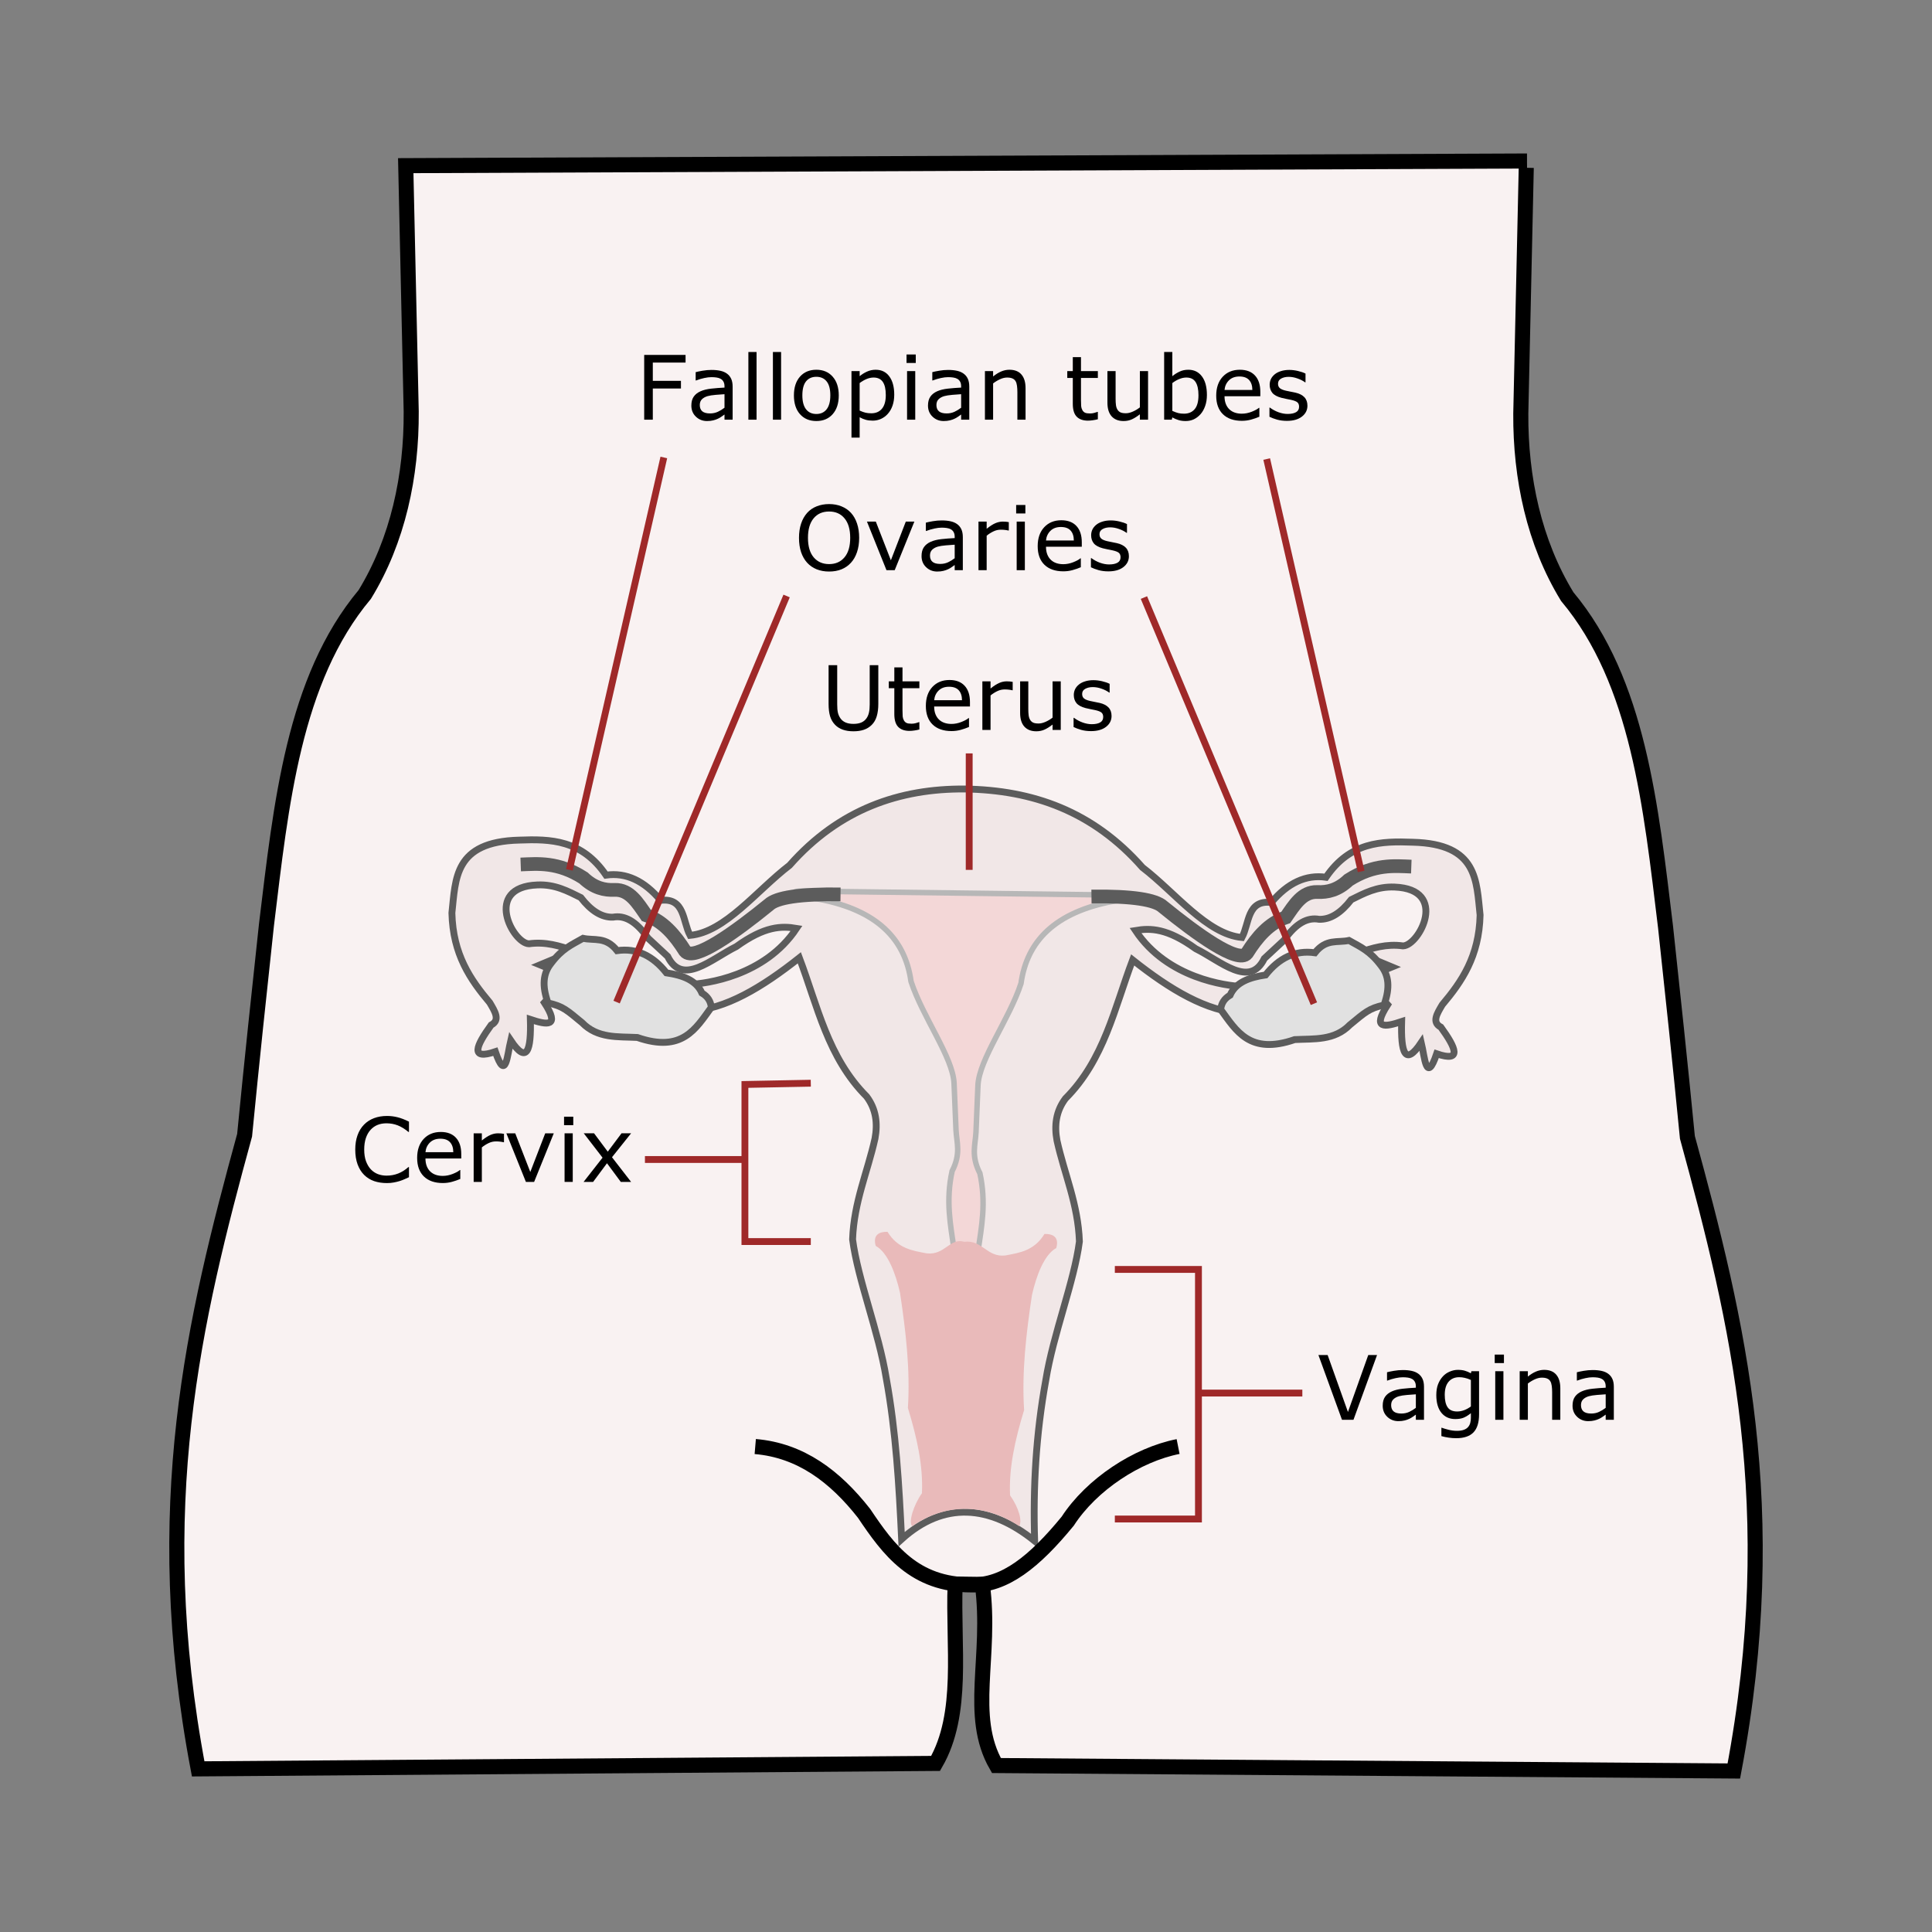 <svg:svg xmlns:dc="http://purl.org/dc/elements/1.1/" xmlns:ns1="http://sodipodi.sourceforge.net/DTD/sodipodi-0.dtd" xmlns:ns2="http://www.inkscape.org/namespaces/inkscape" xmlns:ns4="http://creativecommons.org/ns#" xmlns:rdf="http://www.w3.org/1999/02/22-rdf-syntax-ns#" xmlns:svg="http://www.w3.org/2000/svg" height="576.075" id="svg2" version="1.0" viewBox="-45.921 -64.108 576.075 576.075" width="576.075" ns1:docname="Scheme_female_reproductive_system.svg" ns1:modified="true" ns1:version="0.32" ns2:output_extension="org.inkscape.output.svg.inkscape" ns2:version="0.91 r13725">
  <svg:rect x="-45.921" y="-64.108" width="576.075" height="576.075" fill="#808080" stroke="none"/>
  <ns1:namedview bordercolor="#666666" borderopacity="1.0" gridtolerance="10.0" guidetolerance="10.0" id="base" objecttolerance="10.0" pagecolor="#ffffff" showgrid="false" ns2:current-layer="svg2" ns2:cx="110.63008" ns2:cy="223.79586" ns2:pageopacity="0.0" ns2:pageshadow="2" ns2:window-height="988" ns2:window-maximized="0" ns2:window-width="1270" ns2:window-x="0" ns2:window-y="0" ns2:zoom="0.86831672" />
  <svg:defs id="defs4" />
  <svg:path d="M 409.172,-14.08 L 407.543,59.214 C 407.427,78.348 411.495,97.622 421.387,113.778 C 442.647,139.173 446.334,176.367 450.705,212.317 C 452.877,232.441 455.048,252.764 457.22,275.025 C 472.232,329.835 485.857,385.733 471.065,463.961 L 251.182,462.332 C 242.601,447.485 249.845,429.823 246.99,408.327 L 238.873,408.221 C 238.19,427.018 241.633,446.851 233.051,461.698 L 13.169,463.327 C -1.624,385.1 12.002,329.201 27.014,274.391 C 29.185,252.13 31.357,231.808 33.529,211.684 C 37.9,175.733 41.587,138.54 62.846,113.144 C 72.738,96.989 76.806,77.715 76.691,58.581 L 75.062,-14.713 L 409.399,-16.102" id="path1359" style="fill:#f9f2f2;fill-opacity:1;fill-rule:evenodd;stroke:#000000;stroke-width:4.495;stroke-linecap:butt;stroke-linejoin:miter;stroke-miterlimit:4;stroke-dasharray:none;stroke-opacity:1" />
  <svg:path d="M 241.68,171.151 C 222.425,171.01 204.31,177.104 189.501,193.911 C 179.672,201.443 170.324,213.798 159.842,214.798 C 157.603,210.631 158.336,203.493 151.069,204.355 C 146.192,198.525 140.768,195.981 134.777,196.835 C 127.562,186.266 118.279,186.034 108.878,186.392 C 89.444,186.883 89.949,197.929 88.826,208.114 C 89.131,220.481 94.311,227.973 100.105,234.85 C 101.612,237.42 103.342,240.045 100.523,241.533 C 96.001,247.771 94.136,252.077 101.776,249.47 C 104.89,258.642 105.337,250.478 106.371,246.129 C 111.23,253.391 112.486,249.072 112.22,239.862 C 117.212,241.525 121.178,242.237 116.397,234.85 C 120.382,230.522 122.433,226.444 115.144,223.571 L 125.169,219.393 C 120.975,217.914 116.719,216.616 111.802,217.305 C 106.993,217.194 98.06,200.391 114.308,199.76 C 119.609,199.536 123.38,201.608 127.258,203.519 C 130.283,207.427 133.474,209.501 136.866,209.368 C 140.179,208.767 143.63,210.363 147.31,215.634 L 153.158,221.064 C 157.556,230.058 166.141,221.84 173.627,218.14 C 182.115,212.012 187.088,211.953 191.59,212.709 C 182.028,227.09 164.447,229.179 159.842,229.419 L 159.842,237.356 C 170.282,236.907 181.254,230.342 192.425,221.482 C 197.851,235.826 200.903,251.226 212.477,262.838 C 215.308,266.616 215.821,270.858 214.983,275.37 C 212.754,285.395 208.696,294.323 208.299,305.447 C 209.854,317.441 216.106,333.018 218.325,346.803 C 221.249,362.817 222.163,378.83 222.92,394.843 C 235.422,383.539 249.153,384.524 262.586,395.369 C 262.071,379.463 262.985,363.45 265.909,347.437 C 268.128,333.651 274.38,318.075 275.934,306.081 C 275.538,294.956 271.48,286.028 269.251,276.004 C 268.413,271.492 268.926,267.25 271.757,263.471 C 283.331,251.859 286.383,236.46 291.808,222.115 C 302.98,230.975 313.952,237.54 324.392,237.989 L 324.392,230.052 C 319.787,229.812 302.206,227.723 292.644,213.343 C 297.145,212.586 302.119,212.645 310.607,218.773 C 318.092,222.473 326.678,230.691 331.076,221.698 L 336.924,216.267 C 340.604,210.996 344.055,209.401 347.368,210.001 C 350.76,210.134 353.951,208.061 356.976,204.153 C 360.853,202.241 364.624,200.169 369.925,200.393 C 386.173,201.024 377.24,217.828 372.432,217.938 C 367.514,217.249 363.259,218.547 359.064,220.027 L 369.09,224.204 C 361.801,227.077 363.852,231.155 367.837,235.483 C 363.055,242.87 367.022,242.158 372.014,240.496 C 371.748,249.706 373.004,254.024 377.863,246.762 C 378.897,251.111 379.344,259.275 382.458,250.104 C 390.097,252.71 388.233,248.405 383.711,242.167 C 380.892,240.678 382.621,238.053 384.129,235.483 C 389.923,228.606 395.103,221.114 395.408,208.748 C 394.285,198.563 394.79,187.516 375.356,187.025 C 365.955,186.668 356.672,186.899 349.456,197.469 C 343.466,196.614 338.041,199.159 333.165,204.988 C 325.898,204.127 326.631,211.265 324.392,215.432 C 313.909,214.431 304.562,202.077 294.733,194.545 C 279.924,177.737 261.999,171.454 241.68,171.151 z " id="path1361" style="fill:#f1e7e7;fill-opacity:1;fill-rule:evenodd;stroke:#5c5c5c;stroke-width:2.043px;stroke-linecap:butt;stroke-linejoin:miter;stroke-opacity:1" />
  <svg:path d="M 198.294,204.005 C 180.998,200.73 199.461,201.671 199.461,201.671 L 281.052,202.699 L 285.939,204.638 C 268.643,207.913 260.262,216.537 258.517,229.143 C 255.016,239.84 246.07,251.703 245.681,259.483 L 245.097,273.486 C 244.905,277.279 243.569,280.501 246.264,285.738 C 248.192,294.578 246.75,301.734 245.681,309.076 C 244.612,316.418 239.622,315.785 238.553,308.443 C 237.484,301.101 236.042,293.945 237.969,285.105 C 240.665,279.867 239.329,276.646 239.136,272.852 L 238.553,258.849 C 238.164,251.07 229.217,239.206 225.717,228.51 C 223.971,215.904 215.591,207.28 198.294,204.005 z " id="path1369" style="fill:#f3d7d7;fill-opacity:1;fill-rule:evenodd;stroke:#b7b7b7;stroke-width:1.635;stroke-linecap:butt;stroke-linejoin:miter;stroke-miterlimit:4;stroke-opacity:1" />
  <svg:path d="M 109.336,193.657 C 114.379,193.473 120.394,192.781 128.053,197.668 C 131.173,200.635 134.292,201.392 137.412,201.233 C 141.853,201.114 144.224,205.137 146.77,208.809 C 151.772,210.55 155.304,214.645 158.357,219.504 C 160.959,222.802 173.541,213.641 183.313,205.689 C 185.629,203.494 192.581,202.412 204.703,202.57" id="path1363" style="fill:none;fill-opacity:0.75;fill-rule:evenodd;stroke:#5c5c5c;stroke-width:4.087;stroke-linecap:butt;stroke-linejoin:miter;stroke-miterlimit:4;stroke-dasharray:none;stroke-opacity:1" />
  <svg:path d="M 166.172,236.267 C 161.507,242.649 157.508,249.871 144.108,245.239 C 138.322,244.946 132.299,245.603 127.634,240.826 C 123.123,237.121 121.995,235.94 117.485,234.943 C 115.613,229.71 116.045,226.121 118.367,223.176 C 121.714,218.746 124.353,217.7 127.928,215.674 C 131.311,216.421 134.694,215.065 138.077,219.351 C 144.004,218.488 148.82,220.953 152.786,225.97 C 157.613,226.684 161.684,228.154 163.377,232.001 C 165.115,233.02 166.002,234.464 166.172,236.267 z " id="path1365" style="fill:#e1e1e1;fill-opacity:1;fill-rule:evenodd;stroke:#5c5c5c;stroke-width:2.043px;stroke-linecap:butt;stroke-linejoin:miter;stroke-opacity:1" />
  <svg:path d="M 179.277,367.213 C 192.843,368.358 203.09,376.14 211.725,387.146 C 219.028,398.031 226.718,408.482 243.709,408.468 C 253.598,408.735 262.56,401.534 272.448,389.463 C 279.569,378.511 293.079,369.644 305.36,367.213" id="path1373" style="fill:none;fill-opacity:0.75;fill-rule:evenodd;stroke:#000000;stroke-width:4.495;stroke-linecap:butt;stroke-linejoin:miter;stroke-miterlimit:4;stroke-dasharray:none;stroke-opacity:1" />
  <svg:path d="M 241.597,306.159 C 237.232,304.905 235.869,310.234 230.384,309.61 C 226.116,308.796 221.784,308.205 218.715,303.192 C 216.347,303.123 214.233,304.025 215.207,307.396 C 218.777,309.319 221.148,315.631 222.448,321.399 C 224.161,332.833 225.519,344.268 224.79,355.703 C 227.493,364.583 229.363,372.88 228.978,381.143 C 226.421,384.727 224.918,389.836 226.054,390.959 C 235.747,384.276 247.293,383.87 257.961,390.947 C 258.988,389.442 257.813,385.36 255.256,381.776 C 254.871,373.513 256.741,365.216 259.444,356.336 C 258.715,344.901 260.073,333.467 261.786,322.032 C 263.086,316.264 265.457,309.952 269.027,308.029 C 270.001,304.659 267.887,303.756 265.518,303.825 C 262.45,308.838 258.118,309.43 253.849,310.243 C 248.364,310.867 247.002,305.539 241.597,306.159 z " id="path1371" style="fill:#e9baba;fill-opacity:1;fill-rule:evenodd;stroke:none;stroke-width:1px;stroke-linecap:butt;stroke-linejoin:miter;stroke-opacity:1" />
  <svg:path d="M 374.897,194.291 C 369.855,194.107 363.839,193.414 356.18,198.301 C 353.061,201.268 349.941,202.025 346.822,201.866 C 342.38,201.747 340.01,205.77 337.464,209.442 C 332.461,211.183 328.93,215.278 325.877,220.138 C 323.274,223.435 310.692,214.274 300.921,206.323 C 298.604,204.128 291.653,203.045 279.53,203.203" id="path1397" style="fill:none;fill-opacity:0.75;fill-rule:evenodd;stroke:#5c5c5c;stroke-width:4.087;stroke-linecap:butt;stroke-linejoin:miter;stroke-miterlimit:4;stroke-dasharray:none;stroke-opacity:1" />
  <svg:path d="M 318.062,236.9 C 322.727,243.283 326.726,250.504 340.126,245.873 C 345.911,245.579 351.935,246.236 356.6,241.46 C 361.111,237.754 362.238,236.574 366.749,235.576 C 368.621,230.343 368.189,226.754 365.866,223.809 C 362.519,219.379 359.881,218.333 356.306,216.307 C 352.923,217.054 349.539,215.698 346.156,219.985 C 340.23,219.121 335.413,221.586 331.447,226.604 C 326.621,227.317 322.55,228.787 320.857,232.634 C 319.118,233.653 318.232,235.097 318.062,236.9 z " id="path1399" style="fill:#e1e1e1;fill-opacity:1;fill-rule:evenodd;stroke:#5c5c5c;stroke-width:2.043px;stroke-linecap:butt;stroke-linejoin:miter;stroke-opacity:1" />
  <svg:g id="text1412" style="font-style:normal;font-variant:normal;font-weight:normal;font-stretch:normal;font-size:26.564px;line-height:125%;font-family:Sans;text-align:start;writing-mode:lr-tb;text-anchor:start;fill:#000000;fill-opacity:1;stroke:none;stroke-width:1px;stroke-linecap:butt;stroke-linejoin:miter;stroke-opacity:1">
    <svg:path d="m 158.497,44.002 -9.767,0 0,5.448 8.392,0 0,2.283 -8.392,0 0,9.3 -2.568,0 0,-19.313 12.335,0 0,2.283 z" id="path5507" style="" />
    <svg:path d="m 172.531,61.032 -2.425,0 0,-1.543 q -0.324,0.22 -0.882,0.623 -0.545,0.389 -1.064,0.623 -0.61,0.298 -1.401,0.493 -0.791,0.208 -1.855,0.208 -1.959,0 -3.32,-1.297 -1.362,-1.297 -1.362,-3.307 0,-1.647 0.7,-2.659 0.713,-1.025 2.023,-1.608 1.323,-0.584 3.178,-0.791 1.855,-0.208 3.982,-0.311 l 0,-0.376 q 0,-0.83 -0.298,-1.375 -0.285,-0.545 -0.83,-0.856 -0.519,-0.298 -1.245,-0.402 -0.726,-0.104 -1.518,-0.104 -0.96,0 -2.14,0.259 -1.18,0.246 -2.438,0.726 l -0.13,0 0,-2.477 q 0.713,-0.195 2.062,-0.428 1.349,-0.233 2.659,-0.233 1.531,0 2.659,0.259 1.141,0.246 1.972,0.856 0.817,0.597 1.245,1.543 0.428,0.947 0.428,2.348 l 0,9.832 z m -2.425,-3.567 0,-4.034 q -1.115,0.065 -2.633,0.195 -1.505,0.13 -2.387,0.376 -1.051,0.298 -1.699,0.934 -0.649,0.623 -0.649,1.725 0,1.245 0.752,1.881 0.752,0.623 2.296,0.623 1.284,0 2.348,-0.493 1.064,-0.506 1.972,-1.206 z" id="path5509" style="" />
    <svg:path d="m 179.665,61.032 -2.438,0 0,-20.182 2.438,0 0,20.182 z" id="path5511" style="" />
    <svg:path d="m 186.98,61.032 -2.438,0 0,-20.182 2.438,0 0,20.182 z" id="path5513" style="" />
    <svg:path d="m 204.179,53.795 q 0,3.541 -1.816,5.59 -1.816,2.049 -4.864,2.049 -3.074,0 -4.89,-2.049 -1.803,-2.049 -1.803,-5.59 0,-3.541 1.803,-5.59 1.816,-2.062 4.89,-2.062 3.048,0 4.864,2.062 1.816,2.049 1.816,5.59 z m -2.516,0 q 0,-2.815 -1.103,-4.177 -1.103,-1.375 -3.061,-1.375 -1.984,0 -3.087,1.375 -1.09,1.362 -1.09,4.177 0,2.724 1.102,4.138 1.103,1.401 3.074,1.401 1.946,0 3.048,-1.388 1.115,-1.401 1.115,-4.151 z" id="path5515" style="" />
    <svg:path d="m 220.717,53.613 q 0,1.764 -0.506,3.23 -0.506,1.453 -1.427,2.464 -0.856,0.96 -2.023,1.492 -1.154,0.519 -2.451,0.519 -1.128,0 -2.049,-0.246 -0.908,-0.246 -1.855,-0.765 l 0,6.07 -2.438,0 0,-19.832 2.438,0 0,1.518 q 0.973,-0.817 2.179,-1.362 1.219,-0.558 2.594,-0.558 2.62,0 4.073,1.984 1.466,1.972 1.466,5.487 z m -2.516,0.065 q 0,-2.62 -0.895,-3.917 -0.895,-1.297 -2.75,-1.297 -1.051,0 -2.114,0.454 -1.064,0.454 -2.036,1.193 l 0,8.21 q 1.038,0.467 1.777,0.636 0.752,0.169 1.699,0.169 2.036,0 3.178,-1.375 1.141,-1.375 1.141,-4.073 z" id="path5517" style="" />
    <svg:path d="m 227.137,44.119 -2.75,0 0,-2.529 2.75,0 0,2.529 z m -0.156,16.914 -2.438,0 0,-14.488 2.438,0 0,14.488 z" id="path5519" style="" />
    <svg:path d="m 243.091,61.032 -2.425,0 0,-1.543 q -0.324,0.22 -0.882,0.623 -0.545,0.389 -1.064,0.623 -0.61,0.298 -1.401,0.493 -0.791,0.208 -1.855,0.208 -1.959,0 -3.32,-1.297 -1.362,-1.297 -1.362,-3.307 0,-1.647 0.7,-2.659 0.713,-1.025 2.023,-1.608 1.323,-0.584 3.178,-0.791 1.855,-0.208 3.982,-0.311 l 0,-0.376 q 0,-0.83 -0.298,-1.375 -0.285,-0.545 -0.83,-0.856 -0.519,-0.298 -1.245,-0.402 -0.726,-0.104 -1.518,-0.104 -0.96,0 -2.14,0.259 -1.18,0.246 -2.438,0.726 l -0.13,0 0,-2.477 q 0.713,-0.195 2.062,-0.428 1.349,-0.233 2.659,-0.233 1.531,0 2.659,0.259 1.141,0.246 1.972,0.856 0.817,0.597 1.245,1.543 0.428,0.947 0.428,2.348 l 0,9.832 z m -2.425,-3.567 0,-4.034 q -1.115,0.065 -2.633,0.195 -1.505,0.13 -2.387,0.376 -1.051,0.298 -1.699,0.934 -0.649,0.623 -0.649,1.725 0,1.245 0.752,1.881 0.752,0.623 2.296,0.623 1.284,0 2.348,-0.493 1.064,-0.506 1.972,-1.206 z" id="path5521" style="" />
    <svg:path d="m 259.875,61.032 -2.438,0 0,-8.249 q 0,-0.999 -0.117,-1.868 -0.117,-0.882 -0.428,-1.375 -0.324,-0.545 -0.934,-0.804 -0.61,-0.272 -1.582,-0.272 -0.999,0 -2.088,0.493 -1.09,0.493 -2.088,1.258 l 0,10.817 -2.438,0 0,-14.488 2.438,0 0,1.608 q 1.141,-0.947 2.361,-1.479 1.219,-0.532 2.503,-0.532 2.348,0 3.58,1.414 1.232,1.414 1.232,4.073 l 0,9.404 z" id="path5523" style="" />
    <svg:path d="m 281.432,60.903 q -0.687,0.182 -1.505,0.298 -0.804,0.117 -1.44,0.117 -2.218,0 -3.372,-1.193 -1.154,-1.193 -1.154,-3.826 l 0,-7.705 -1.647,0 0,-2.049 1.647,0 0,-4.164 2.438,0 0,4.164 5.033,0 0,2.049 -5.033,0 0,6.602 q 0,1.141 0.052,1.79 0.052,0.636 0.363,1.193 0.285,0.519 0.778,0.765 0.506,0.233 1.531,0.233 0.597,0 1.245,-0.169 0.649,-0.182 0.934,-0.298 l 0.13,0 0,2.192 z" id="path5525" style="" />
    <svg:path d="m 296.4,61.032 -2.438,0 0,-1.608 q -1.232,0.973 -2.361,1.492 -1.128,0.519 -2.49,0.519 -2.283,0 -3.554,-1.388 -1.271,-1.401 -1.271,-4.099 l 0,-9.404 2.438,0 0,8.249 q 0,1.102 0.104,1.894 0.104,0.778 0.441,1.336 0.35,0.571 0.908,0.83 0.558,0.259 1.621,0.259 0.947,0 2.062,-0.493 1.128,-0.493 2.101,-1.258 l 0,-10.817 2.438,0 0,14.488 z" id="path5527" style="" />
    <svg:path d="m 313.949,53.678 q 0,1.816 -0.519,3.269 -0.506,1.453 -1.375,2.438 -0.921,1.025 -2.023,1.543 -1.103,0.506 -2.425,0.506 -1.232,0 -2.153,-0.298 -0.921,-0.285 -1.816,-0.778 l -0.156,0.674 -2.283,0 0,-20.182 2.438,0 0,7.212 q 1.025,-0.843 2.179,-1.375 1.154,-0.545 2.594,-0.545 2.568,0 4.047,1.972 1.492,1.972 1.492,5.564 z m -2.516,0.065 q 0,-2.594 -0.856,-3.93 -0.856,-1.349 -2.763,-1.349 -1.064,0 -2.153,0.467 -1.09,0.454 -2.023,1.18 l 0,8.301 q 1.038,0.467 1.777,0.649 0.752,0.182 1.699,0.182 2.023,0 3.165,-1.323 1.154,-1.336 1.154,-4.177 z" id="path5529" style="" />
    <svg:path d="m 329.877,54.041 -10.675,0 q 0,1.336 0.402,2.335 0.402,0.986 1.103,1.621 0.674,0.623 1.595,0.934 0.934,0.311 2.049,0.311 1.479,0 2.97,-0.584 1.505,-0.597 2.14,-1.167 l 0.13,0 0,2.659 q -1.232,0.519 -2.516,0.869 -1.284,0.35 -2.698,0.35 -3.606,0 -5.629,-1.946 -2.023,-1.959 -2.023,-5.551 0,-3.554 1.933,-5.642 1.946,-2.088 5.11,-2.088 2.931,0 4.514,1.712 1.595,1.712 1.595,4.864 l 0,1.323 z m -2.374,-1.868 q -0.013,-1.92 -0.973,-2.97 -0.947,-1.051 -2.892,-1.051 -1.959,0 -3.126,1.154 -1.154,1.154 -1.31,2.866 l 8.301,0 z" id="path5531" style="" />
    <svg:path d="m 343.924,56.856 q 0,1.984 -1.647,3.256 -1.634,1.271 -4.475,1.271 -1.608,0 -2.957,-0.376 -1.336,-0.389 -2.244,-0.843 l 0,-2.737 0.13,0 q 1.154,0.869 2.568,1.388 1.414,0.506 2.711,0.506 1.608,0 2.516,-0.519 0.908,-0.519 0.908,-1.634 0,-0.856 -0.493,-1.297 -0.493,-0.441 -1.894,-0.752 -0.519,-0.117 -1.362,-0.272 -0.83,-0.156 -1.518,-0.337 -1.907,-0.506 -2.711,-1.479 -0.791,-0.986 -0.791,-2.413 0,-0.895 0.363,-1.686 0.376,-0.791 1.128,-1.414 0.726,-0.61 1.842,-0.96 1.128,-0.363 2.516,-0.363 1.297,0 2.62,0.324 1.336,0.311 2.218,0.765 l 0,2.607 -0.13,0 q -0.934,-0.687 -2.27,-1.154 -1.336,-0.48 -2.62,-0.48 -1.336,0 -2.257,0.519 -0.921,0.506 -0.921,1.518 0,0.895 0.558,1.349 0.545,0.454 1.764,0.739 0.674,0.156 1.505,0.311 0.843,0.156 1.401,0.285 1.699,0.389 2.62,1.336 0.921,0.96 0.921,2.542 z" id="path5533" style="" />
  </svg:g>
  <svg:g id="text1416" style="font-style:normal;font-variant:normal;font-weight:normal;font-stretch:normal;font-size:26.564px;line-height:125%;font-family:Sans;text-align:start;writing-mode:lr-tb;text-anchor:start;fill:#000000;fill-opacity:1;stroke:none;stroke-width:1px;stroke-linecap:butt;stroke-linejoin:miter;stroke-opacity:1">
    <svg:path d="m 207.822,88.814 q 1.18,1.297 1.803,3.178 0.636,1.881 0.636,4.267 0,2.387 -0.649,4.28 -0.636,1.881 -1.79,3.139 -1.193,1.31 -2.828,1.972 -1.621,0.661 -3.71,0.661 -2.036,0 -3.71,-0.674 -1.66,-0.674 -2.828,-1.959 -1.167,-1.284 -1.803,-3.152 -0.623,-1.868 -0.623,-4.267 0,-2.361 0.623,-4.228 0.623,-1.881 1.816,-3.217 1.141,-1.271 2.828,-1.946 1.699,-0.674 3.697,-0.674 2.075,0 3.723,0.687 1.66,0.674 2.815,1.933 z m -0.233,7.445 q 0,-3.761 -1.686,-5.798 -1.686,-2.049 -4.605,-2.049 -2.944,0 -4.63,2.049 -1.673,2.036 -1.673,5.798 0,3.8 1.712,5.824 1.712,2.01 4.592,2.01 2.879,0 4.579,-2.01 1.712,-2.023 1.712,-5.824 z" id="path5492" style="" />
    <svg:path d="m 226.72,91.421 -5.863,14.488 -2.451,0 -5.824,-14.488 2.646,0 4.488,11.531 4.449,-11.531 2.555,0 z" id="path5494" style="" />
    <svg:path d="m 241.169,105.909 -2.425,0 0,-1.544 q -0.324,0.221 -0.882,0.623 -0.545,0.389 -1.064,0.623 -0.61,0.298 -1.401,0.493 -0.791,0.208 -1.855,0.208 -1.959,0 -3.32,-1.297 -1.362,-1.297 -1.362,-3.307 0,-1.647 0.7,-2.659 0.713,-1.025 2.023,-1.608 1.323,-0.584 3.178,-0.791 1.855,-0.208 3.982,-0.311 l 0,-0.376 q 0,-0.83 -0.298,-1.375 -0.285,-0.545 -0.83,-0.856 -0.519,-0.298 -1.245,-0.402 -0.726,-0.104 -1.518,-0.104 -0.96,0 -2.14,0.259 -1.18,0.246 -2.438,0.726 l -0.13,0 0,-2.477 q 0.713,-0.195 2.062,-0.428 1.349,-0.233 2.659,-0.233 1.531,0 2.659,0.259 1.141,0.246 1.972,0.856 0.817,0.597 1.245,1.543 0.428,0.947 0.428,2.348 l 0,9.832 z m -2.425,-3.567 0,-4.034 q -1.115,0.065 -2.633,0.195 -1.505,0.13 -2.387,0.376 -1.051,0.298 -1.699,0.934 -0.649,0.623 -0.649,1.725 0,1.245 0.752,1.881 0.752,0.623 2.296,0.623 1.284,0 2.348,-0.493 1.064,-0.506 1.972,-1.206 z" id="path5496" style="" />
    <svg:path d="m 254.879,94.08 -0.13,0 q -0.545,-0.13 -1.064,-0.182 -0.506,-0.065 -1.206,-0.065 -1.128,0 -2.179,0.506 -1.051,0.493 -2.023,1.284 l 0,10.286 -2.438,0 0,-14.488 2.438,0 0,2.14 q 1.453,-1.167 2.555,-1.647 1.115,-0.493 2.27,-0.493 0.636,0 0.921,0.039 0.285,0.026 0.856,0.117 l 0,2.503 z" id="path5498" style="" />
    <svg:path d="m 259.821,88.995 -2.75,0 0,-2.529 2.75,0 0,2.529 z m -0.156,16.914 -2.438,0 0,-14.488 2.438,0 0,14.488 z" id="path5500" style="" />
    <svg:path d="m 276.644,98.918 -10.675,0 q 0,1.336 0.402,2.335 0.402,0.986 1.103,1.621 0.674,0.623 1.595,0.934 0.934,0.311 2.049,0.311 1.479,0 2.97,-0.584 1.505,-0.597 2.14,-1.167 l 0.13,0 0,2.659 q -1.232,0.519 -2.516,0.869 -1.284,0.35 -2.698,0.35 -3.606,0 -5.629,-1.946 -2.023,-1.959 -2.023,-5.551 0,-3.554 1.933,-5.642 1.946,-2.088 5.11,-2.088 2.931,0 4.514,1.712 1.595,1.712 1.595,4.864 l 0,1.323 z m -2.374,-1.868 q -0.013,-1.92 -0.973,-2.97 -0.947,-1.051 -2.892,-1.051 -1.959,0 -3.126,1.154 -1.154,1.154 -1.31,2.866 l 8.301,0 z" id="path5502" style="" />
    <svg:path d="m 290.691,101.732 q 0,1.984 -1.647,3.256 -1.634,1.271 -4.475,1.271 -1.608,0 -2.957,-0.376 -1.336,-0.389 -2.244,-0.843 l 0,-2.737 0.13,0 q 1.154,0.869 2.568,1.388 1.414,0.506 2.711,0.506 1.608,0 2.516,-0.519 0.908,-0.519 0.908,-1.634 0,-0.856 -0.493,-1.297 -0.493,-0.441 -1.894,-0.752 -0.519,-0.117 -1.362,-0.272 -0.83,-0.156 -1.518,-0.337 -1.907,-0.506 -2.711,-1.479 -0.791,-0.986 -0.791,-2.413 0,-0.895 0.363,-1.686 0.376,-0.791 1.128,-1.414 0.726,-0.61 1.842,-0.96 1.128,-0.363 2.516,-0.363 1.297,0 2.62,0.324 1.336,0.311 2.218,0.765 l 0,2.607 -0.13,0 q -0.934,-0.687 -2.27,-1.154 -1.336,-0.48 -2.62,-0.48 -1.336,0 -2.257,0.519 -0.921,0.506 -0.921,1.518 0,0.895 0.558,1.349 0.545,0.454 1.764,0.739 0.674,0.156 1.505,0.311 0.843,0.156 1.401,0.285 1.699,0.389 2.62,1.336 0.921,0.96 0.921,2.542 z" id="path5504" style="" />
  </svg:g>
  <svg:g id="text1420" style="font-style:normal;font-variant:normal;font-weight:normal;font-stretch:normal;font-size:26.564px;line-height:125%;font-family:Sans;text-align:start;writing-mode:lr-tb;text-anchor:start;fill:#000000;fill-opacity:1;stroke:none;stroke-width:1px;stroke-linecap:butt;stroke-linejoin:miter;stroke-opacity:1">
    <svg:path d="m 215.97,145.785 q 0,2.101 -0.467,3.671 -0.454,1.556 -1.505,2.594 -0.999,0.986 -2.335,1.44 -1.336,0.454 -3.113,0.454 -1.816,0 -3.165,-0.48 -1.349,-0.48 -2.27,-1.414 -1.051,-1.064 -1.518,-2.568 -0.454,-1.505 -0.454,-3.697 l 0,-11.557 2.568,0 0,11.686 q 0,1.569 0.208,2.477 0.221,0.908 0.726,1.647 0.571,0.843 1.544,1.271 0.986,0.428 2.361,0.428 1.388,0 2.361,-0.415 0.973,-0.428 1.556,-1.284 0.506,-0.739 0.713,-1.686 0.221,-0.96 0.221,-2.374 l 0,-11.751 2.568,0 0,11.557 z" id="path5479" style="" />
    <svg:path d="m 228.214,153.411 q -0.687,0.182 -1.505,0.298 -0.804,0.117 -1.44,0.117 -2.218,0 -3.372,-1.193 -1.154,-1.193 -1.154,-3.826 l 0,-7.705 -1.647,0 0,-2.049 1.647,0 0,-4.164 2.438,0 0,4.164 5.033,0 0,2.049 -5.033,0 0,6.602 q 0,1.141 0.052,1.79 0.052,0.636 0.363,1.193 0.285,0.519 0.778,0.765 0.506,0.233 1.531,0.233 0.597,0 1.245,-0.169 0.649,-0.182 0.934,-0.298 l 0.13,0 0,2.192 z" id="path5481" style="" />
    <svg:path d="m 243.298,146.55 -10.675,0 q 0,1.336 0.402,2.335 0.402,0.986 1.102,1.621 0.674,0.623 1.595,0.934 0.934,0.311 2.049,0.311 1.479,0 2.97,-0.584 1.505,-0.597 2.14,-1.167 l 0.13,0 0,2.659 q -1.232,0.519 -2.516,0.869 -1.284,0.35 -2.698,0.35 -3.606,0 -5.629,-1.946 -2.023,-1.959 -2.023,-5.551 0,-3.554 1.933,-5.642 1.946,-2.088 5.11,-2.088 2.931,0 4.514,1.712 1.595,1.712 1.595,4.864 l 0,1.323 z m -2.374,-1.868 q -0.013,-1.92 -0.973,-2.97 -0.947,-1.051 -2.892,-1.051 -1.959,0 -3.126,1.154 -1.154,1.154 -1.31,2.866 l 8.301,0 z" id="path5483" style="" />
    <svg:path d="m 256.036,141.712 -0.13,0 q -0.545,-0.13 -1.064,-0.182 -0.506,-0.065 -1.206,-0.065 -1.128,0 -2.179,0.506 -1.051,0.493 -2.023,1.284 l 0,10.286 -2.438,0 0,-14.488 2.438,0 0,2.14 q 1.453,-1.167 2.555,-1.647 1.115,-0.493 2.27,-0.493 0.636,0 0.921,0.039 0.285,0.026 0.856,0.117 l 0,2.503 z" id="path5485" style="" />
    <svg:path d="m 270.368,153.541 -2.438,0 0,-1.608 q -1.232,0.973 -2.361,1.492 -1.128,0.519 -2.49,0.519 -2.283,0 -3.554,-1.388 -1.271,-1.401 -1.271,-4.099 l 0,-9.404 2.438,0 0,8.249 q 0,1.103 0.104,1.894 0.104,0.778 0.441,1.336 0.35,0.571 0.908,0.83 0.558,0.259 1.621,0.259 0.947,0 2.062,-0.493 1.128,-0.493 2.101,-1.258 l 0,-10.817 2.438,0 0,14.488 z" id="path5487" style="" />
    <svg:path d="m 285.518,149.365 q 0,1.984 -1.647,3.256 -1.634,1.271 -4.475,1.271 -1.608,0 -2.957,-0.376 -1.336,-0.389 -2.244,-0.843 l 0,-2.737 0.13,0 q 1.154,0.869 2.568,1.388 1.414,0.506 2.711,0.506 1.608,0 2.516,-0.519 0.908,-0.519 0.908,-1.634 0,-0.856 -0.493,-1.297 -0.493,-0.441 -1.894,-0.752 -0.519,-0.117 -1.362,-0.272 -0.83,-0.156 -1.518,-0.337 -1.907,-0.506 -2.711,-1.479 -0.791,-0.986 -0.791,-2.413 0,-0.895 0.363,-1.686 0.376,-0.791 1.128,-1.414 0.726,-0.61 1.842,-0.96 1.128,-0.363 2.516,-0.363 1.297,0 2.62,0.324 1.336,0.311 2.218,0.765 l 0,2.607 -0.13,0 q -0.934,-0.687 -2.27,-1.154 -1.336,-0.48 -2.62,-0.48 -1.336,0 -2.257,0.519 -0.921,0.506 -0.921,1.518 0,0.895 0.558,1.349 0.545,0.454 1.764,0.739 0.674,0.156 1.505,0.311 0.843,0.156 1.401,0.285 1.699,0.389 2.62,1.336 0.921,0.96 0.921,2.542 z" id="path5489" style="" />
  </svg:g>
  <svg:g id="text1424" style="font-style:normal;font-variant:normal;font-weight:normal;font-stretch:normal;font-size:26.564px;line-height:125%;font-family:Sans;text-align:start;writing-mode:lr-tb;text-anchor:start;fill:#000000;fill-opacity:1;stroke:none;stroke-width:1px;stroke-linecap:butt;stroke-linejoin:miter;stroke-opacity:1">
    <svg:path d="m 76.025,286.905 q -0.713,0.311 -1.297,0.584 -0.571,0.272 -1.505,0.571 -0.791,0.246 -1.725,0.415 -0.921,0.182 -2.036,0.182 -2.101,0 -3.826,-0.584 -1.712,-0.597 -2.983,-1.855 -1.245,-1.232 -1.946,-3.126 -0.7,-1.907 -0.7,-4.423 0,-2.387 0.674,-4.267 0.674,-1.881 1.946,-3.178 1.232,-1.258 2.97,-1.92 1.751,-0.661 3.878,-0.661 1.556,0 3.1,0.376 1.556,0.376 3.45,1.323 l 0,3.048 -0.195,0 q -1.595,-1.336 -3.165,-1.946 -1.569,-0.61 -3.359,-0.61 -1.466,0 -2.646,0.48 -1.167,0.467 -2.088,1.466 -0.895,0.973 -1.401,2.464 -0.493,1.479 -0.493,3.424 0,2.036 0.545,3.502 0.558,1.466 1.427,2.387 0.908,0.96 2.114,1.427 1.219,0.454 2.568,0.454 1.855,0 3.476,-0.636 1.621,-0.636 3.035,-1.907 l 0.182,0 0,3.009 z" id="path5466" style="" />
    <svg:path d="m 91.616,281.315 -10.675,0 q 0,1.336 0.402,2.335 0.402,0.986 1.102,1.621 0.674,0.623 1.595,0.934 0.934,0.311 2.049,0.311 1.479,0 2.97,-0.584 1.505,-0.597 2.14,-1.167 l 0.13,0 0,2.659 q -1.232,0.519 -2.516,0.869 -1.284,0.35 -2.698,0.35 -3.606,0 -5.629,-1.946 -2.023,-1.959 -2.023,-5.551 0,-3.554 1.933,-5.642 1.946,-2.088 5.11,-2.088 2.931,0 4.514,1.712 1.595,1.712 1.595,4.864 l 0,1.323 z m -2.374,-1.868 q -0.013,-1.92 -0.973,-2.97 -0.947,-1.051 -2.892,-1.051 -1.959,0 -3.126,1.154 -1.154,1.154 -1.31,2.866 l 8.301,0 z" id="path5468" style="" />
    <svg:path d="m 104.353,276.477 -0.13,0 q -0.545,-0.13 -1.064,-0.182 -0.506,-0.065 -1.206,-0.065 -1.128,0 -2.179,0.506 -1.051,0.493 -2.023,1.284 l 0,10.286 -2.438,0 0,-14.488 2.438,0 0,2.14 q 1.453,-1.167 2.555,-1.647 1.115,-0.493 2.27,-0.493 0.636,0 0.921,0.039 0.285,0.026 0.856,0.117 l 0,2.503 z" id="path5470" style="" />
    <svg:path d="m 119.204,273.818 -5.863,14.488 -2.451,0 -5.824,-14.488 2.646,0 4.488,11.531 4.449,-11.531 2.555,0 z" id="path5472" style="" />
    <svg:path d="m 125.015,271.392 -2.75,0 0,-2.529 2.75,0 0,2.529 z m -0.156,16.914 -2.438,0 0,-14.488 2.438,0 0,14.488 z" id="path5474" style="" />
    <svg:path d="m 142.253,288.306 -3.074,0 -4.112,-5.564 -4.138,5.564 -2.841,0 5.655,-7.225 -5.603,-7.264 3.074,0 4.086,5.474 4.099,-5.474 2.854,0 -5.694,7.134 5.694,7.354 z" id="path5476" style="" />
  </svg:g>
  <svg:g id="text1428" style="font-style:normal;font-variant:normal;font-weight:normal;font-stretch:normal;font-size:26.564px;line-height:125%;font-family:Sans;text-align:start;writing-mode:lr-tb;text-anchor:start;fill:#000000;fill-opacity:1;stroke:none;stroke-width:1px;stroke-linecap:butt;stroke-linejoin:miter;stroke-opacity:1">
    <svg:path d="m 364.682,339.926 -7.03,19.313 -3.424,0 -7.03,-19.313 2.75,0 6.057,16.991 6.057,-16.991 2.62,0 z" id="path5453" style="" />
    <svg:path d="m 378.677,359.24 -2.425,0 0,-1.543 q -0.324,0.221 -0.882,0.623 -0.545,0.389 -1.064,0.623 -0.61,0.298 -1.401,0.493 -0.791,0.208 -1.855,0.208 -1.959,0 -3.32,-1.297 -1.362,-1.297 -1.362,-3.307 0,-1.647 0.7,-2.659 0.713,-1.025 2.023,-1.608 1.323,-0.584 3.178,-0.791 1.855,-0.208 3.982,-0.311 l 0,-0.376 q 0,-0.83 -0.298,-1.375 -0.285,-0.545 -0.83,-0.856 -0.519,-0.298 -1.245,-0.402 -0.726,-0.104 -1.518,-0.104 -0.96,0 -2.14,0.259 -1.18,0.246 -2.438,0.726 l -0.13,0 0,-2.477 q 0.713,-0.195 2.062,-0.428 1.349,-0.233 2.659,-0.233 1.531,0 2.659,0.259 1.141,0.246 1.972,0.856 0.817,0.597 1.245,1.544 0.428,0.947 0.428,2.348 l 0,9.832 z m -2.425,-3.567 0,-4.034 q -1.115,0.065 -2.633,0.195 -1.505,0.13 -2.387,0.376 -1.051,0.298 -1.699,0.934 -0.649,0.623 -0.649,1.725 0,1.245 0.752,1.881 0.752,0.623 2.296,0.623 1.284,0 2.348,-0.493 1.064,-0.506 1.972,-1.206 z" id="path5455" style="" />
    <svg:path d="m 395.098,357.592 q 0,3.684 -1.673,5.409 -1.673,1.725 -5.149,1.725 -1.154,0 -2.257,-0.169 -1.09,-0.156 -2.153,-0.454 l 0,-2.49 0.13,0 q 0.597,0.233 1.894,0.571 1.297,0.35 2.594,0.35 1.245,0 2.062,-0.298 0.817,-0.298 1.271,-0.83 0.454,-0.506 0.649,-1.219 0.195,-0.713 0.195,-1.595 l 0,-1.323 q -1.103,0.882 -2.114,1.323 -0.999,0.428 -2.555,0.428 -2.594,0 -4.125,-1.868 -1.518,-1.881 -1.518,-5.292 0,-1.868 0.519,-3.217 0.532,-1.362 1.44,-2.348 0.843,-0.921 2.049,-1.427 1.206,-0.519 2.4,-0.519 1.258,0 2.101,0.259 0.856,0.246 1.803,0.765 l 0.156,-0.623 2.283,0 0,12.841 z m -2.438,-2.335 0,-7.899 q -0.973,-0.441 -1.816,-0.623 -0.83,-0.195 -1.66,-0.195 -2.01,0 -3.165,1.349 -1.154,1.349 -1.154,3.917 0,2.438 0.856,3.697 0.856,1.258 2.841,1.258 1.064,0 2.127,-0.402 1.077,-0.415 1.972,-1.103 z" id="path5457" style="" />
    <svg:path d="m 402.517,342.326 -2.75,0 0,-2.529 2.75,0 0,2.529 z m -0.156,16.914 -2.438,0 0,-14.488 2.438,0 0,14.488 z" id="path5459" style="" />
    <svg:path d="m 419.327,359.24 -2.438,0 0,-8.249 q 0,-0.999 -0.117,-1.868 -0.117,-0.882 -0.428,-1.375 -0.324,-0.545 -0.934,-0.804 -0.61,-0.272 -1.582,-0.272 -0.999,0 -2.088,0.493 -1.09,0.493 -2.088,1.258 l 0,10.817 -2.438,0 0,-14.488 2.438,0 0,1.608 q 1.141,-0.947 2.361,-1.479 1.219,-0.532 2.503,-0.532 2.348,0 3.58,1.414 1.232,1.414 1.232,4.073 l 0,9.404 z" id="path5461" style="" />
    <svg:path d="m 435.281,359.24 -2.425,0 0,-1.543 q -0.324,0.221 -0.882,0.623 -0.545,0.389 -1.064,0.623 -0.61,0.298 -1.401,0.493 -0.791,0.208 -1.855,0.208 -1.959,0 -3.32,-1.297 -1.362,-1.297 -1.362,-3.307 0,-1.647 0.7,-2.659 0.713,-1.025 2.023,-1.608 1.323,-0.584 3.178,-0.791 1.855,-0.208 3.982,-0.311 l 0,-0.376 q 0,-0.83 -0.298,-1.375 -0.285,-0.545 -0.83,-0.856 -0.519,-0.298 -1.245,-0.402 -0.726,-0.104 -1.518,-0.104 -0.96,0 -2.14,0.259 -1.18,0.246 -2.438,0.726 l -0.13,0 0,-2.477 q 0.713,-0.195 2.062,-0.428 1.349,-0.233 2.659,-0.233 1.531,0 2.659,0.259 1.141,0.246 1.972,0.856 0.817,0.597 1.245,1.544 0.428,0.947 0.428,2.348 l 0,9.832 z m -2.425,-3.567 0,-4.034 q -1.115,0.065 -2.633,0.195 -1.505,0.13 -2.387,0.376 -1.051,0.298 -1.699,0.934 -0.649,0.623 -0.649,1.725 0,1.245 0.752,1.881 0.752,0.623 2.296,0.623 1.284,0 2.348,-0.493 1.064,-0.506 1.972,-1.206 z" id="path5463" style="" />
  </svg:g>
  <svg:path d="M 152.016,72.297 L 123.855,195.267" id="path1432" style="fill:none;fill-opacity:0.75;fill-rule:evenodd;stroke:#9f2929;stroke-width:2.043px;stroke-linecap:butt;stroke-linejoin:miter;stroke-opacity:1" />
  <svg:path d="M 188.625,113.6 L 137.935,234.692" id="path1434" style="fill:none;fill-opacity:0.75;fill-rule:evenodd;stroke:#9f2929;stroke-width:2.043px;stroke-linecap:butt;stroke-linejoin:miter;stroke-opacity:1" />
  <svg:path d="M 331.777,72.766 L 359.939,195.736" id="path1436" style="fill:none;fill-opacity:0.75;fill-rule:evenodd;stroke:#9f2929;stroke-width:2.043px;stroke-linecap:butt;stroke-linejoin:miter;stroke-opacity:1" />
  <svg:path d="M 295.168,114.069 L 345.858,235.162" id="path1438" style="fill:none;fill-opacity:0.75;fill-rule:evenodd;stroke:#9f2929;stroke-width:2.043px;stroke-linecap:butt;stroke-linejoin:miter;stroke-opacity:1" />
  <svg:path d="M 243.07,160.535 L 243.07,195.267" id="path1440" style="fill:none;fill-opacity:0.75;fill-rule:evenodd;stroke:#9f2929;stroke-width:2.043px;stroke-linecap:butt;stroke-linejoin:miter;stroke-opacity:1" />
  <svg:path d="M 146.384,281.627 L 176.422,281.627" id="path1442" style="fill:none;fill-opacity:0.75;fill-rule:evenodd;stroke:#9f2929;stroke-width:2.043px;stroke-linecap:butt;stroke-linejoin:miter;stroke-opacity:1" />
  <svg:path d="M 195.838,258.876 L 176.195,259.254 L 176.195,306.095 L 195.838,306.095" id="path1444" style="fill:none;fill-opacity:0.75;fill-rule:evenodd;stroke:#9f2929;stroke-width:2.043px;stroke-linecap:butt;stroke-linejoin:miter;stroke-opacity:1" />
  <svg:path d="M 286.498,314.406 L 311.43,314.406 L 311.43,388.823 L 286.498,388.823" id="path1446" style="fill:none;fill-opacity:0.75;fill-rule:evenodd;stroke:#9f2929;stroke-width:2.043px;stroke-linecap:butt;stroke-linejoin:miter;stroke-opacity:1" />
  <svg:path d="M 311.43,351.27 L 342.406,351.27" id="path1448" style="fill:none;fill-opacity:0.75;fill-rule:evenodd;stroke:#9f2929;stroke-width:2.043px;stroke-linecap:butt;stroke-linejoin:miter;stroke-opacity:1" />
</svg:svg>